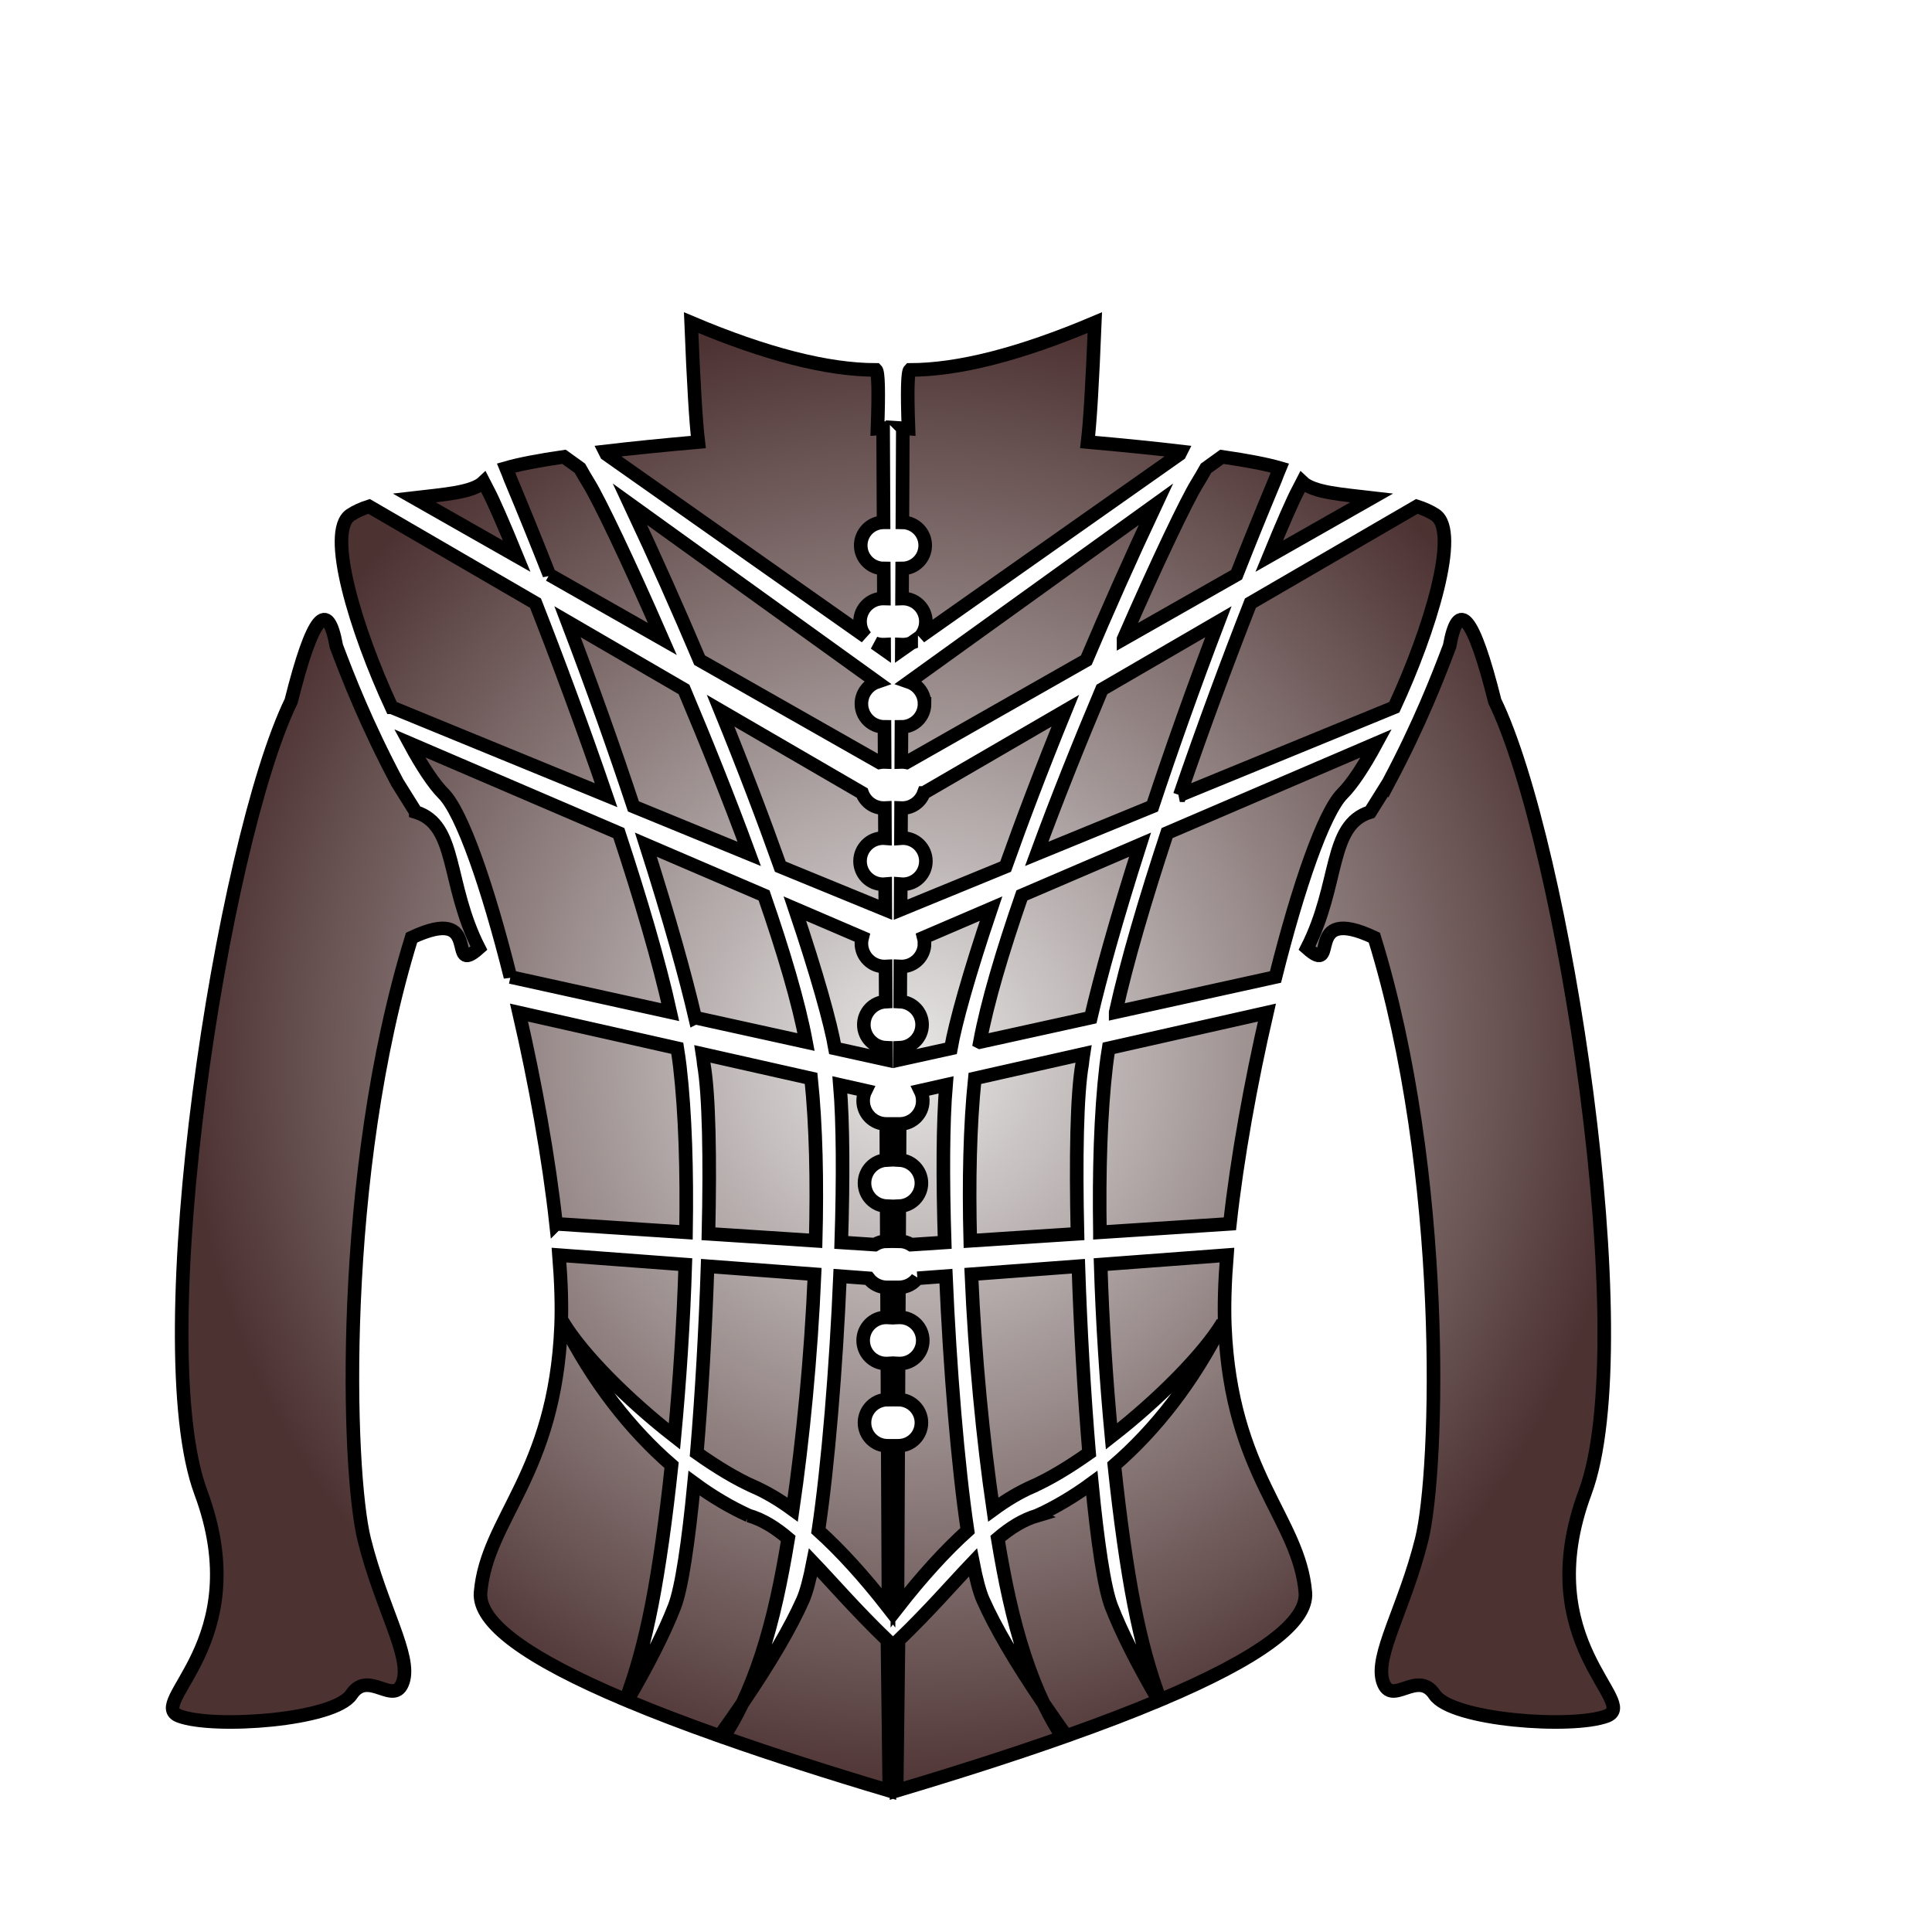 <svg xmlns="http://www.w3.org/2000/svg" viewBox="0 0 512 512" style="height: 512px; width: 512px;"><defs><filter id="shadow-1" height="300%" width="300%" x="-100%" y="-100%"><feFlood flood-color="rgba(0, 0, 0, 1)" result="flood"></feFlood><feComposite in="flood" in2="SourceGraphic" operator="atop" result="composite"></feComposite><feGaussianBlur in="composite" stdDeviation="12" result="blur"></feGaussianBlur><feOffset dx="0" dy="0" result="offset"></feOffset><feComposite in="SourceGraphic" in2="offset" operator="over"></feComposite></filter><filter id="shadow-2" height="300%" width="300%" x="-100%" y="-100%"><feFlood flood-color="rgba(0, 0, 0, 1)" result="flood"></feFlood><feComposite in="flood" in2="SourceGraphic" operator="atop" result="composite"></feComposite><feGaussianBlur in="composite" stdDeviation="12" result="blur"></feGaussianBlur><feOffset dx="0" dy="0" result="offset"></feOffset><feComposite in="SourceGraphic" in2="offset" operator="over"></feComposite></filter><filter id="shadow-3" height="300%" width="300%" x="-100%" y="-100%"><feFlood flood-color="rgba(0, 0, 0, 1)" result="flood"></feFlood><feComposite in="flood" in2="SourceGraphic" operator="atop" result="composite"></feComposite><feGaussianBlur in="composite" stdDeviation="12" result="blur"></feGaussianBlur><feOffset dx="0" dy="0" result="offset"></feOffset><feComposite in="SourceGraphic" in2="offset" operator="over"></feComposite></filter><filter id="shadow-4" height="300%" width="300%" x="-100%" y="-100%"><feFlood flood-color="rgba(0, 0, 0, 1)" result="flood"></feFlood><feComposite in="flood" in2="SourceGraphic" operator="atop" result="composite"></feComposite><feGaussianBlur in="composite" stdDeviation="12" result="blur"></feGaussianBlur><feOffset dx="0" dy="0" result="offset"></feOffset><feComposite in="SourceGraphic" in2="offset" operator="over"></feComposite></filter><filter id="shadow-5" height="300%" width="300%" x="-100%" y="-100%"><feFlood flood-color="rgba(0, 0, 0, 1)" result="flood"></feFlood><feComposite in="flood" in2="SourceGraphic" operator="atop" result="composite"></feComposite><feGaussianBlur in="composite" stdDeviation="12" result="blur"></feGaussianBlur><feOffset dx="0" dy="0" result="offset"></feOffset><feComposite in="SourceGraphic" in2="offset" operator="over"></feComposite></filter><filter id="shadow-6" height="300%" width="300%" x="-100%" y="-100%"><feFlood flood-color="rgba(0, 0, 0, 1)" result="flood"></feFlood><feComposite in="flood" in2="SourceGraphic" operator="atop" result="composite"></feComposite><feGaussianBlur in="composite" stdDeviation="12" result="blur"></feGaussianBlur><feOffset dx="0" dy="0" result="offset"></feOffset><feComposite in="SourceGraphic" in2="offset" operator="over"></feComposite></filter><filter id="shadow-7" height="300%" width="300%" x="-100%" y="-100%"><feFlood flood-color="rgba(0, 0, 0, 1)" result="flood"></feFlood><feComposite in="flood" in2="SourceGraphic" operator="atop" result="composite"></feComposite><feGaussianBlur in="composite" stdDeviation="12" result="blur"></feGaussianBlur><feOffset dx="0" dy="0" result="offset"></feOffset><feComposite in="SourceGraphic" in2="offset" operator="over"></feComposite></filter><filter id="shadow-8" height="300%" width="300%" x="-100%" y="-100%"><feFlood flood-color="rgba(0, 0, 0, 1)" result="flood"></feFlood><feComposite in="flood" in2="SourceGraphic" operator="atop" result="composite"></feComposite><feGaussianBlur in="composite" stdDeviation="12" result="blur"></feGaussianBlur><feOffset dx="0" dy="0" result="offset"></feOffset><feComposite in="SourceGraphic" in2="offset" operator="over"></feComposite></filter><filter id="shadow-9" height="300%" width="300%" x="-100%" y="-100%"><feFlood flood-color="rgba(0, 0, 0, 1)" result="flood"></feFlood><feComposite in="flood" in2="SourceGraphic" operator="atop" result="composite"></feComposite><feGaussianBlur in="composite" stdDeviation="12" result="blur"></feGaussianBlur><feOffset dx="0" dy="0" result="offset"></feOffset><feComposite in="SourceGraphic" in2="offset" operator="over"></feComposite></filter><filter id="shadow-10" height="300%" width="300%" x="-100%" y="-100%"><feFlood flood-color="rgba(0, 0, 0, 1)" result="flood"></feFlood><feComposite in="flood" in2="SourceGraphic" operator="atop" result="composite"></feComposite><feGaussianBlur in="composite" stdDeviation="12" result="blur"></feGaussianBlur><feOffset dx="0" dy="0" result="offset"></feOffset><feComposite in="SourceGraphic" in2="offset" operator="over"></feComposite></filter><radialGradient id="lorc-hood-gradient-1"><stop offset="0%" stop-color="#e7e7e6" stop-opacity="1"></stop><stop offset="100%" stop-color="#4d3232" stop-opacity="1"></stop></radialGradient><radialGradient id="lorc-hood-gradient-2"><stop offset="0%" stop-color="#e7e7e6" stop-opacity="1"></stop><stop offset="100%" stop-color="#4d3232" stop-opacity="1"></stop></radialGradient><radialGradient id="lorc-hood-gradient-3"><stop offset="0%" stop-color="#e7e7e6" stop-opacity="1"></stop><stop offset="100%" stop-color="#4d3232" stop-opacity="1"></stop></radialGradient><radialGradient id="lorc-hood-gradient-4"><stop offset="0%" stop-color="#e7e7e6" stop-opacity="1"></stop><stop offset="100%" stop-color="#4d3232" stop-opacity="1"></stop></radialGradient><radialGradient id="lorc-hood-gradient-5"><stop offset="0%" stop-color="#e7e7e6" stop-opacity="1"></stop><stop offset="100%" stop-color="#4d3232" stop-opacity="1"></stop></radialGradient><radialGradient id="lorc-hood-gradient-6"><stop offset="0%" stop-color="#e7e7e6" stop-opacity="1"></stop><stop offset="100%" stop-color="#4d3232" stop-opacity="1"></stop></radialGradient><radialGradient id="lorc-hood-gradient-7"><stop offset="0%" stop-color="#e7e7e6" stop-opacity="1"></stop><stop offset="100%" stop-color="#4d3232" stop-opacity="1"></stop></radialGradient><radialGradient id="lorc-hood-gradient-8"><stop offset="0%" stop-color="#e7e7e6" stop-opacity="1"></stop><stop offset="100%" stop-color="#4d3232" stop-opacity="1"></stop></radialGradient><radialGradient id="lorc-hood-gradient-9"><stop offset="0%" stop-color="#e7e7e6" stop-opacity="1"></stop><stop offset="100%" stop-color="#4d3232" stop-opacity="1"></stop></radialGradient><radialGradient id="lorc-hood-gradient-10"><stop offset="0%" stop-color="#e7e7e6" stop-opacity="1"></stop><stop offset="100%" stop-color="#4d3232" stop-opacity="1"></stop></radialGradient></defs><g class="" transform="translate(-16,27)" style=""><path d="M249.498,95.361c-3.717.041-6.718,3.068-6.718,6.795c0,3.748,3.034,6.787,6.78,6.796l.04,8.841c-.074-.002-.148-.004-.223-.004-3.753,0-6.796,3.042-6.796,6.796c0,1.708.63,3.268,1.67,4.462L167.885,75.285c-.133-.267-.266-.533-.4-.799c7.837-.924,16.992-1.849,27.465-2.773-.703-5.869-1.406-17.588-2.108-35.159c21.95,9.287,40.102,13.93,54.454,13.93.672.672.809,6.432.411,17.28.553-.036,1.109-.072,1.666-.108l.126,27.705Zm-.121,36.019c.095,0,.19-.002.285-.006l.007,1.486-2.758-1.942c.765.298,1.596.461,2.466.461Zm-6.399,17.419c0,3.752,3.041,6.795,6.794,6.796l.047,10.324c-.081-.003-.162-.004-.243-.004-.445,0-.88.043-1.301.124L195.337,135.945c-6.141-14.51-12.972-29.893-20.485-45.888l72.697,52.32c-2.661.921-4.571,3.449-4.571,6.423h-0Zm-91.892-38.012c-3.602-9.156-7.413-18.563-11.432-28.167-.414-1.114-.845-2.194-1.286-3.256c3.81-1.101,9.49-2.202,17.039-3.303l4.68,3.368c.916,1.626,1.804,3.148,2.655,4.527c2.999,4.863,11.607,22.786,21.631,45.754l-33.287-18.924ZM111.301,88.17c8.677-1.018,17.168-1.562,20.415-4.665.42.824.832,1.612,1.234,2.359c1.488,2.763,4.556,9.741,8.534,19.465L111.301,88.17Zm138.274,91.337c.102,0,.204-.002.305-.007l.04,8.865c-.179-.014-.361-.021-.544-.021-3.753,0-6.796,3.042-6.796,6.796s3.042,6.796,6.796,6.796c.204,0,.406-.009.605-.027l.034,7.513-30.914-12.677c-4.823-13.563-10.687-29.024-17.578-45.913l41.668,24.216c.953,2.602,3.451,4.459,6.383,4.459Zm-73.725-.498c-5.424-16.366-11.897-34.687-19.402-54.375l34.301,19.935c6.529,15.471,13.273,32.267,19.202,48.423l-34.101-13.983Zm-71.198-29.196C94.138,127.135,85.262,98.041,92.545,93.186c1.56-1.04,3.417-1.858,5.464-2.516l49.008,28.482c6.336,16.141,13.838,36.248,20.787,56.556l-63.151-25.896Zm138.326,69.542c0,3.753,3.042,6.796,6.796,6.796.107,0,.213-.002.319-.007l.047,10.349c-3.591.181-6.447,3.151-6.447,6.787c0,3.657,2.889,6.639,6.509,6.79l.016,3.504-15.004-3.302c-1.291-7.377-5.251-21.715-11.822-41.163l19.813,8.503c-.147.557-.226,1.142-.226,1.745l0.0 0ZM194.017,241.203c-2.727-11.761-7.573-29.277-14.495-50.923l34.796,14.932c5.682,16.381,10.191,31.518,12.36,43.178l-32.66-7.188Zm-54.376-11.967c-6.661-26.595-14.224-48.471-19.742-53.99-2.859-2.859-6.359-8.189-9.946-14.822l61.603,26.436c6.291,19.052,11.814,37.672,15.139,52.73l-47.053-10.355Zm103.853,36.471c0,3.753,3.042,6.796,6.796,6.796.004,0,.009,0,.014-0l.048,10.632c-3.597.175-6.46,3.147-6.46,6.787c0,3.662,2.896,6.647,6.522,6.79l.047,10.325c-1.297.005-2.508.374-3.538,1.009l-9.874-.645c.592-18.557.538-35.387-.4-46.396l7.542,1.699c-.447.905-.697,1.924-.697,3.002h0Zm-45.55,39.142c.514-22.084.176-41.156-1.378-49.964-.072-.829-.2-1.829-.383-2.995l31.986,7.206c1.452,13.92,1.796,30.501,1.344,47.814l-31.569-2.061Zm-44.881-2.93c-2.115-19.32-6.153-41.65-10.9-62.198l46.598,10.497c.305,1.873.558,3.656.754,5.341c1.607,13.816,2.109,30.844,1.821,48.858l-38.273-2.499Zm97.425,18.71c.011,0,.023-0.0.034-0l.04,8.843c-.09-.004-.181-.005-.272-.005-3.753,0-6.796,3.042-6.796,6.796s3.042,6.796,6.796,6.796c.112,0,.223-.003.334-.008l.048,10.632c-3.746.008-6.781,3.047-6.781,6.796c0,3.753,3.042,6.796,6.796,6.796.016,0,.032-0.0.047-0l.217,47.685c-7.184-9.204-14.062-16.768-20.636-22.692c2.88-19.371,5.221-48.152,6.363-74.94l8.406.629c1.242,1.626,3.2,2.674,5.404,2.674ZM211.382,379.353c-5.076-2.234-10.899-5.737-16.864-9.955c1.442-17.107,2.558-36.69,3.158-54.994l31.499,2.358c-1.019,24.075-3.432,48.846-6.43,69.305-3.904-2.861-7.691-5.099-11.363-6.714v-0Zm-56.24-48.394c8.766,17.531,19.947,31.653,31.941,42.03-1.672,15.864-3.69,30.124-5.796,40.953-2.109,10.848-4.682,20.239-7.718,28.173-29.218-12.304-43.461-22.847-42.729-31.628c1.824-21.883,21.883-34.648,23.706-78.414.251-6.033.018-13.139-.606-20.943l37.174,2.783c-.513,16.94-1.658,34.392-3.185,50.588-13.794-10.744-27.176-24.191-32.788-33.543Zm54.617,56.852c4.17,1.232,7.89,3.556,11.664,6.763-1.064,6.458-2.181,12.343-3.321,17.462-2.719,12.21-6.111,22.575-10.175,31.094c8.243-12.139,14.178-22.282,17.807-30.43c1.028-2.309,2.035-6.121,3-11.077c5.958,6.243,12.723,14.119,21.91,22.956l.551,44.263c-18.407-5.495-34.703-10.741-48.889-15.739c1.998-2.983,3.872-6.307,5.621-9.973-2.085,3.07-4.317,6.268-6.697,9.593-10.177-3.604-19.25-7.078-27.221-10.422c6.366-10.935,11.014-20.167,13.941-27.695c2.102-5.404,4.101-19.051,5.765-36.314c5.294,3.894,10.685,7.077,16.044,9.519v0ZM111.752,180.67c12.36,3.827,8.904,21.036,18.59,40.081-9.94,8.835,1.713-13.237-19.815-3.106C88.999,287.295,91.532,374.674,96.597,394.936s13.93,34.192,11.397,41.79-10.131-3.799-15.196,3.799-40.524,10.131-50.655,6.332s22.795-21.528,6.332-65.851s6.332-191.222,26.594-233.012c6.293-25.125,10.728-30.509,13.305-16.151c3.467,9.179,8.798,22.905,17.978,40.186l5.4,8.64ZM255.173,67.656c.557.036,1.113.072,1.666.108-.399-10.847-.262-16.607.411-17.28c14.352,0,32.503-4.643,54.454-13.93-.703,17.571-1.406,29.29-2.108,35.159c10.473.924,19.628,1.849,27.465,2.773-.134.266-.267.532-.4.799l-76.366,53.762c1.04-1.194,1.67-2.754,1.67-4.462c0-3.753-3.042-6.796-6.796-6.796-.075,0-.149.001-.223.004l.04-8.841c3.746-.008,6.78-3.048,6.78-6.796c0-3.727-3.001-6.754-6.718-6.795l.126-27.705Zm2.462,63.263l-2.758,1.942.007-1.486c.094.004.189.006.285.006.87,0,1.702-.163,2.466-.461Zm3.932,17.881c0-2.974-1.91-5.502-4.571-6.423l72.697-52.32c-7.512,15.995-14.343,31.377-20.485,45.888L256.271,166.04c-.421-.082-.856-.124-1.301-.124-.081,0-.163.001-.243.004l.047-10.324c3.752-.001,6.794-3.043,6.794-6.796h-0Zm58.606-19.089c10.024-22.968,18.632-40.891,21.631-45.754.851-1.38,1.739-2.901,2.655-4.527l4.68-3.368c7.549,1.101,13.229,2.202,17.039,3.303-.441,1.061-.872,2.142-1.286,3.256-4.019,9.604-7.831,19.011-11.432,28.167l-33.287,18.924Zm42.889-24.382c3.978-9.724,7.046-16.703,8.534-19.465.402-.747.814-1.535,1.234-2.359c3.247,3.104,11.738,3.647,20.415,4.665l-30.183,17.159ZM261.353,175.048l41.668-24.216c-6.891,16.889-12.755,32.35-17.578,45.913L254.528,209.421l.034-7.513c.199.018.401.027.605.027c3.753,0,6.796-3.042,6.796-6.796s-3.042-6.796-6.796-6.796c-.183,0-.364.007-.544.021l.04-8.865c.101.004.203.007.305.007c2.932,0,5.43-1.857,6.383-4.459Zm33.241,17.944c5.929-16.156,12.673-32.952,19.202-48.423l34.301-19.935c-7.505,19.688-13.978,38.008-19.402,54.375l-34.101,13.983Zm42.147-17.283c6.949-20.309,14.451-40.415,20.787-56.556l49.008-28.482c2.047.659,3.904,1.476,5.464,2.516c7.283,4.855-1.593,33.949-12.108,56.626l-63.151,25.896Zm-75.174,43.646c0-.603-.079-1.188-.226-1.745l19.813-8.503c-6.571,19.448-10.531,33.785-11.822,41.163l-15.004,3.302.016-3.504c3.62-.15,6.509-3.133,6.509-6.79c0-3.636-2.856-6.605-6.447-6.787l.047-10.349c.106.005.212.007.319.007c3.753,0,6.796-3.042,6.796-6.796l0-0Zm16.301,29.037c2.169-11.66,6.678-26.797,12.36-43.178l34.796-14.932c-6.922,21.645-11.769,39.161-14.495,50.923l-32.66,7.188Zm39.983-8.799c3.325-15.058,8.848-33.678,15.139-52.73l61.603-26.436c-3.587,6.632-7.087,11.962-9.946,14.822-5.518,5.518-13.081,27.394-19.742,53.99l-47.053,10.355Zm-56.8,26.115c0-1.078-.251-2.097-.697-3.002l7.542-1.699c-.938,11.01-.992,27.84-.4,46.396l-9.874.645c-1.029-.635-2.24-1.004-3.538-1.009l.047-10.325c3.626-.143,6.522-3.129,6.522-6.79c0-3.641-2.863-6.613-6.46-6.787l.048-10.632c.004 0.0.009 0.0.014 0c3.753,0,6.796-3.042,6.796-6.796h0Zm13.981,41.203c-.452-17.313-.108-33.895,1.344-47.814l31.986-7.206c-.183,1.166-.311,2.167-.383,2.995-1.554,8.808-1.892,27.88-1.378,49.964l-31.569,2.061Zm38.178-2.493c-.288-18.014.214-35.042,1.821-48.858.196-1.685.449-3.468.754-5.341l46.598-10.497c-4.747,20.547-8.784,42.878-10.9,62.198l-38.273,2.499Zm-53.749,13.537l8.406-.629c1.143,26.787,3.483,55.569,6.363,74.94-6.574,5.924-13.452,13.488-20.636,22.692l.217-47.685c.016 0.0.032 0.0.047 0c3.753,0,6.796-3.042,6.796-6.796c0-3.748-3.035-6.788-6.781-6.796l.048-10.632c.111.005.222.008.334.008c3.753,0,6.796-3.042,6.796-6.796s-3.042-6.796-6.796-6.796c-.091,0-.182.002-.272.005l.04-8.843c.011 0.0.023 0.0.034 0c2.204,0,4.162-1.049,5.404-2.674Zm33.703,61.399c-3.672,1.616-7.46,3.854-11.363,6.714-2.998-20.459-5.411-45.23-6.43-69.305l31.499-2.358c.6,18.304,1.716,37.888,3.158,54.994-5.966,4.217-11.788,7.721-16.864,9.955v0Zm23.452-14.852c-1.527-16.196-2.671-33.648-3.185-50.588l37.174-2.783c-.623,7.804-.857,14.91-.606,20.943c1.824,43.766,21.883,56.531,23.706,78.414.732,8.781-13.511,19.323-42.729,31.628-3.036-7.934-5.609-17.325-7.718-28.173-2.106-10.829-4.123-25.089-5.796-40.953c11.993-10.378,23.175-24.499,31.941-42.03-5.611,9.352-18.994,22.799-32.788,33.543Zm-21.83,23.309c5.358-2.443,10.75-5.625,16.044-9.519c1.664,17.263,3.663,30.91,5.765,36.314c2.928,7.528,7.575,16.76,13.941,27.695-7.971,3.344-17.044,6.818-27.221,10.422-2.38-3.325-4.612-6.523-6.697-9.593c1.749,3.666,3.623,6.991,5.621,9.973-14.185,4.998-30.482,10.244-48.889,15.739l.551-44.263c9.187-8.837,15.952-16.713,21.91-22.956.965,4.956,1.971,8.769,3,11.077c3.629,8.148,9.565,18.291,17.807,30.43-4.064-8.519-7.456-18.883-10.175-31.094-1.14-5.118-2.257-11.003-3.321-17.462c3.774-3.207,7.494-5.531,11.664-6.763v-0ZM398.193,172.029c9.181-17.281,14.511-31.007,17.978-40.186c2.577-14.358,7.012-8.974,13.305,16.151c20.262,41.79,43.057,188.689,26.594,233.012s16.463,62.052,6.332,65.851-45.589,1.266-50.655-6.332-12.664,3.799-15.196-3.799s6.332-21.528,11.397-41.79s7.598-107.641-13.93-177.292c-21.528-10.131-9.875,11.942-19.815,3.106c9.686-19.044,6.23-36.254,18.59-40.081l5.4-8.64Z" fill="url(#lorc-hood-gradient-1)" stroke="#000000" stroke-opacity="1" stroke-width="4" transform="translate(486.4, 486.4) scale(-0.9, -0.9) rotate(-180, 256, 256) skewX(0) skewY(0)" filter="url(#shadow-1)"></path></g></svg>